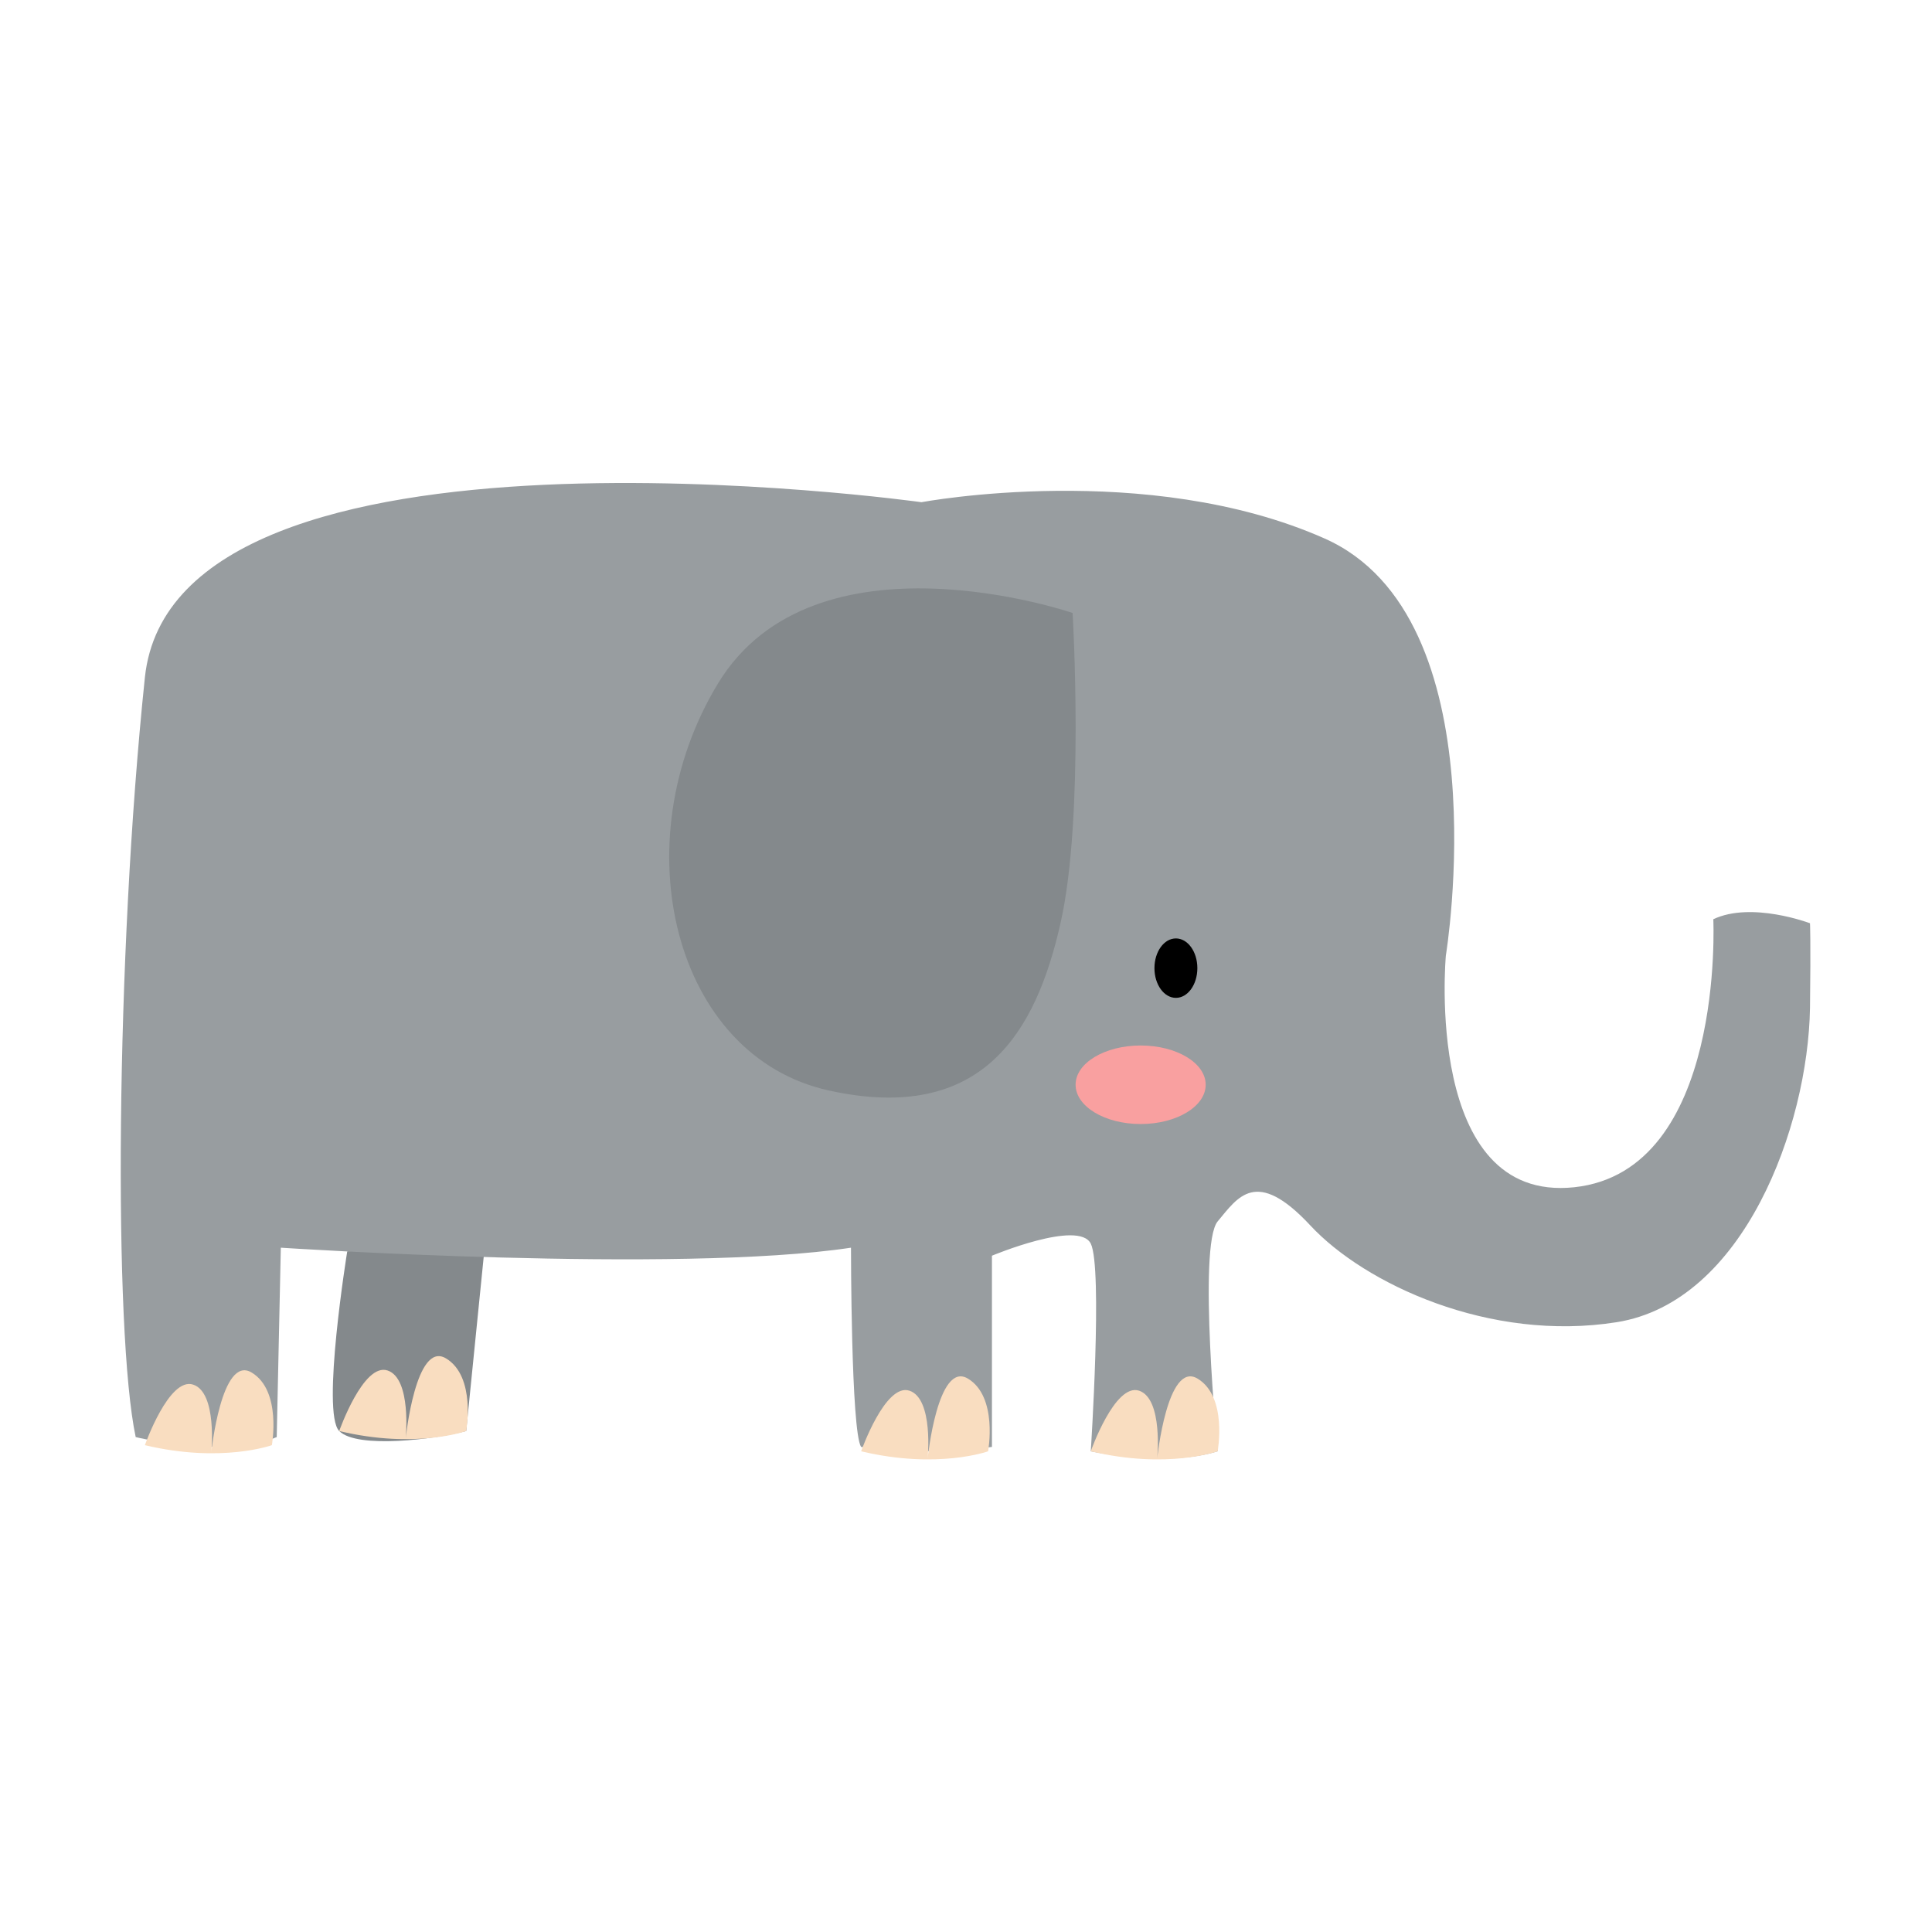 <svg width="128" height="128" viewBox="0 0 128 128" fill="none" xmlns="http://www.w3.org/2000/svg">
<path d="M23.005 82.908C23.005 82.908 21.271 93.606 22.474 94.809C23.672 96.012 28.88 95.345 30.886 94.809L32.276 80.991" fill="#84898C"/>
<path d="M61.047 33.272C61.047 33.272 11.542 26.329 9.599 44.882C7.657 63.439 7.521 88.267 8.99 95.21C8.99 95.21 14.865 96.678 18.334 95.21L18.605 82.663C18.605 82.663 44.901 84.397 56.38 82.663C56.38 82.663 56.38 94.777 57.047 95.861C57.047 95.861 61.453 96.512 65.719 95.861V83.194C65.719 83.194 71.459 80.793 72.266 82.392C73.063 83.996 72.266 96.152 72.266 96.152C72.266 96.152 77.203 97.225 80.672 96.152C80.672 96.152 79.344 82.527 80.672 80.923C82.011 79.324 83.209 77.319 86.813 81.189C90.417 85.064 98.693 88.934 107.104 87.6C115.516 86.267 119.787 74.652 119.917 66.777C119.974 62.236 119.917 61.168 119.917 61.168C119.917 61.168 116.047 59.699 113.511 60.902C113.511 60.902 114.313 77.585 104.302 78.658C94.287 79.725 95.792 63.303 95.792 63.303C95.792 63.303 99.495 40.876 87.75 35.673C76 30.465 61.047 33.272 61.047 33.272Z" fill="#989DA0"/>
<path d="M71.063 40.611C71.063 40.611 53.974 34.741 47.568 45.283C41.162 55.83 44.63 69.981 54.906 72.246C65.188 74.517 68.662 68.246 70.261 61.168C71.865 54.095 71.063 40.611 71.063 40.611Z" fill="#84898C"/>
<path d="M79.328 64.142C79.328 65.231 78.693 66.111 77.906 66.111C77.12 66.111 76.485 65.231 76.485 64.142C76.485 63.053 77.12 62.173 77.906 62.173C78.693 62.173 79.328 63.053 79.328 64.142Z" fill="black"/>
<path d="M72.266 96.152C72.266 96.152 73.865 91.606 75.469 92.137C77.068 92.673 76.667 96.626 76.667 96.626C76.667 96.626 77.339 90.137 79.339 91.335C81.344 92.538 80.672 96.152 80.672 96.152C80.672 96.152 77.339 97.361 72.266 96.152Z" fill="#F9DDC0"/>
<path d="M57.052 96.152C57.052 96.152 58.651 91.606 60.255 92.137C61.859 92.673 61.459 96.626 61.459 96.626C61.459 96.626 62.125 90.137 64.125 91.335C66.13 92.538 65.464 96.152 65.464 96.152C65.464 96.152 62.125 97.361 57.052 96.152Z" fill="#F9DDC0"/>
<path d="M22.474 94.809C22.474 94.809 24.073 90.262 25.677 90.798C27.276 91.329 26.88 95.283 26.88 95.283C26.88 95.283 27.547 88.793 29.547 89.996C31.552 91.199 30.886 94.809 30.886 94.809C30.886 94.809 27.547 96.022 22.474 94.809Z" fill="#F9DDC0"/>
<path d="M9.599 95.746C9.599 95.746 11.198 91.199 12.802 91.736C14.401 92.267 14 96.22 14 96.22C14 96.22 14.672 89.731 16.672 90.934C18.677 92.132 18.011 95.746 18.011 95.746C18.011 95.746 14.672 96.954 9.599 95.746Z" fill="#F9DDC0"/>
<path d="M79.88 71.866C79.88 73.303 77.954 74.47 75.573 74.47C73.193 74.47 71.261 73.303 71.261 71.866C71.261 70.428 73.193 69.267 75.573 69.267C77.954 69.267 79.88 70.428 79.88 71.866Z" fill="#F9A0A0"/>
</svg>

